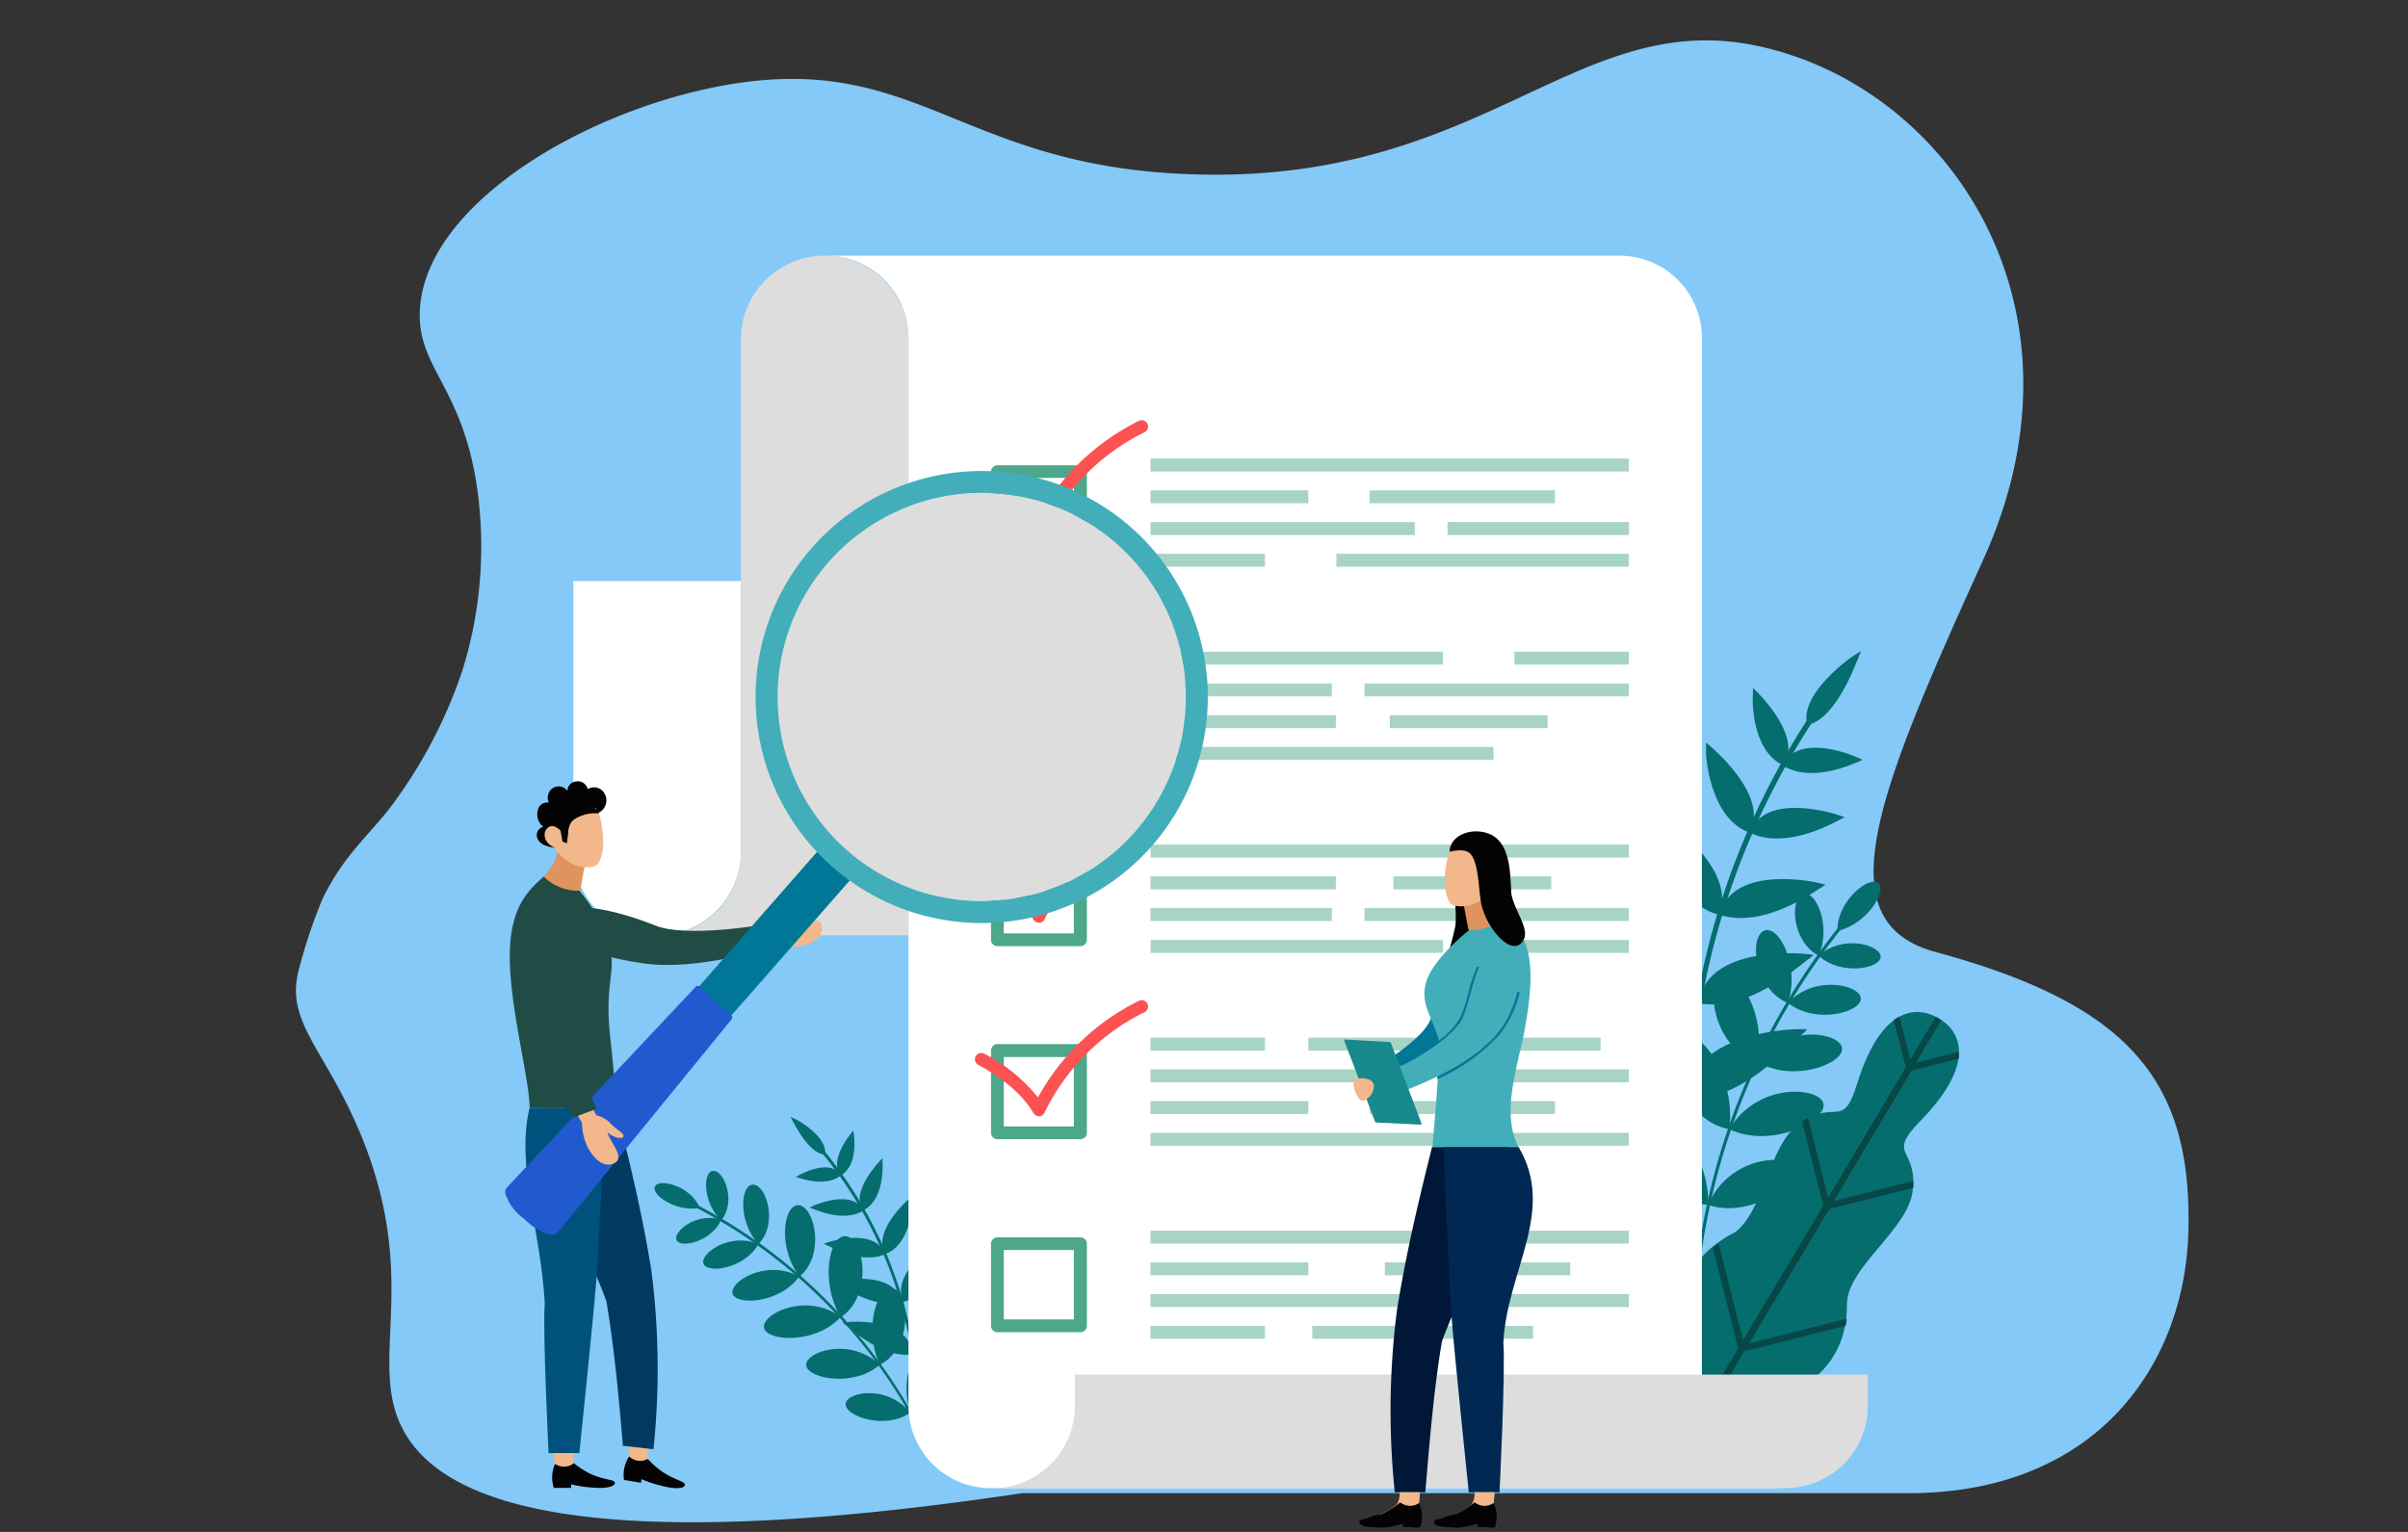 <svg xmlns="http://www.w3.org/2000/svg" viewBox="0 0 220 140"><rect x="0" y="0" width="220" height="140" fill="#333333" stroke="none"/><defs><style>.cls-1{isolation:isolate;}.cls-2{fill:#84c9f7;}.cls-3{fill:#056d6d;}.cls-4{fill:#074745;}.cls-17,.cls-5{fill:#ddd;}.cls-6{fill:#fff;}.cls-7{fill:#4da78b;}.cls-8{fill:#fc5252;}.cls-9{fill:#a7d4c6;}.cls-10{fill:#e0935f;}.cls-11{fill:#030303;}.cls-12{fill:#f2b78b;}.cls-13{fill:#214c46;}.cls-14{fill:#003a61;}.cls-15{fill:#00527c;}.cls-16{fill:#007796;}.cls-17{mix-blend-mode:multiply;}.cls-18{fill:#42aeba;}.cls-19{fill:#215ace;}.cls-20{fill:#18898d;}.cls-21{fill:#001738;}.cls-22{fill:#002853;}</style></defs><title>iconchinhS</title><g class="cls-1"><g id="Layer_1" data-name="Layer 1"><path class="cls-2" d="M176.83,87c-10.14-2.76-5.38-14.4,4.37-35.87C191.68,28.05,178,7.85,160.49,4.18,143.4.61,135,17.82,106.47,15.8,87.3,14.45,83.06,4.69,66,7.83,53.26,10.18,39,18.68,38.37,28.17c-.39,5.62,4.25,7.18,5.38,17.71a38.1,38.1,0,0,1-1.5,15.38A44.14,44.14,0,0,1,35.5,74c-2.21,2.75-4.12,4.28-6,8.07a46.51,46.51,0,0,0-2.22,6.64c-1.23,4.74,2.48,7.23,5.69,15,5.48,13.32.63,20.53,3.75,26.75,3.33,6.64,15.75,12.12,56.66,6h81c17.09,0,25.34-11.69,25.56-24.17C200.23,98.58,194.32,91.75,176.83,87Z"/><path class="cls-3" d="M168.21,84.91,168,84.7a61.52,61.52,0,0,0-13.39,36h.28A61.21,61.21,0,0,1,168.21,84.91Z"/><path class="cls-3" d="M171.65,80.73c-.77-.79-3.83,1.52-3.78,4.35C170.53,84.48,172.39,81.5,171.65,80.73Z"/><path class="cls-3" d="M166.16,87.34c2,1.84,5.55,1.2,5.66.14S168.45,85.3,166.16,87.34Z"/><path class="cls-3" d="M163.34,91.65c2.55,2,6.64.87,6.67-.37S165.85,89,163.34,91.65Z"/><path class="cls-3" d="M155,116.63c3.36.77,7-2.49,6.49-3.82S156.31,112.38,155,116.63Z"/><path class="cls-3" d="M160.49,97c3.21,2,7.89.26,7.81-1.18S163.17,93.48,160.49,97Z"/><path class="cls-3" d="M156.05,110.11c3.74,1.27,8.19-1.78,7.82-3.28S158,105.59,156.05,110.11Z"/><path class="cls-3" d="M158,103.2c3.8,1.8,8.83-.71,8.6-2.29S160.58,98.82,158,103.2Z"/><path class="cls-3" d="M164.7,81.69c-1.19.46-1,4.37,1.46,5.65C167.35,84.6,165.87,81.28,164.7,81.69Z"/><path class="cls-3" d="M161.15,85.06c-1.38.68-.84,5.35,2.19,6.6C164.49,88.28,162.5,84.44,161.15,85.06Z"/><path class="cls-3" d="M150,110.54c-1.1,1.47,1.49,6.33,5,6.09C154.66,112.36,151.08,109.18,150,110.54Z"/><path class="cls-3" d="M157.28,89.36c-1.59,1-.48,6.56,3.21,7.64C161.49,92.86,158.83,88.47,157.28,89.36Z"/><path class="cls-3" d="M151.07,102.68c-1.44,1.49.94,7.26,5,7.43C156.16,105.38,152.49,101.31,151.07,102.68Z"/><path class="cls-3" d="M153.59,94.87c-1.69,1.36.15,7.61,4.4,8.32C158.63,98.36,155.24,93.66,153.59,94.87Z"/><path class="cls-3" d="M164.36,102.69c3.33-2.38,4,.7,5.33-3.71,2-6.4,5-7.35,7.44-5.91s3,4.57-1.66,9.35c-3.23,3.3-.22,2.39-.73,6.45-.44,3.53-6,6.94-6,10.34.05,8.39-9.09,9.95-12.08,8.16s-6-10.57,1.45-14.5C161.11,111.29,161.47,104.75,164.36,102.69Z"/><path class="cls-4" d="M159.25,122.47l7.33-12.29-1.94-7.68c.19-.12.37-.23.54-.32l1.84,7.27,7.11-11.92L173,93.24a4.24,4.24,0,0,1,.53-.34l1,3.92,2.32-3.89.26.14.25.16-2.32,3.89,3.92-1a4.24,4.24,0,0,1,0,.63l-4.31,1.09-7.11,11.92,7.27-1.84c0,.19,0,.4,0,.62l-7.68,1.94-7.33,12.29,8.91-2.25q0,.33-.1.64l-9.24,2.33-2.19,3.67-.21.35L153.08,134l-.51-.31,3.84-6.44.21-.35,2.19-3.67L156.48,114l.52-.39Z"/><path class="cls-3" d="M165.52,66.08l-.42-.27A69.14,69.14,0,0,0,154,105.58h.43A68.67,68.67,0,0,1,165.52,66.08Z"/><path class="cls-3" d="M165.06,66l0,.27.26-.07c2.56-.73,4.29-5.76,4.43-6l.27-.7-.64.4C169.19,60,164.62,63.21,165.06,66Z"/><path class="cls-3" d="M154.25,100.18v.28h.22c5.27,0,9.94-6,10.27-6l.37-.4h-.52C164.22,94,154.57,94.17,154.25,100.18Z"/><path class="cls-3" d="M155.23,91.45l0,.28.22,0c4.75.68,9.54-4.05,9.83-4.11l.42-.36-.53-.06C164.81,87.14,156.17,86.3,155.23,91.45Z"/><path class="cls-3" d="M157.19,83.33l-.08.27.22.07c4.12,1.15,8.76-2.47,9-2.51l.46-.32-.53-.12C166,80.61,158.52,79,157.19,83.33Z"/><path class="cls-3" d="M160,75.85l-.11.26.22.1c3.42,1.42,7.69-1.21,7.9-1.25l.51-.28L168,74.5C167.72,74.39,161.49,72.4,160,75.85Z"/><path class="cls-3" d="M163,69.71l-.14.25.21.12c2.7,1.46,6.39-.37,6.56-.4l.54-.24-.52-.23C169.49,69.11,164.54,67,163,69.71Z"/><path class="cls-3" d="M145.57,90.75l-.48-.2.2.66c0,.49,3.24,9.2,8.73,9.24h.22v-.28C154.62,94.61,146,91,145.57,90.75Z"/><path class="cls-3" d="M148.41,82.31l-.47-.26.13.67c0,.42,2,8.24,6.89,9l.22,0,0-.28C156.16,86.64,148.76,82.56,148.41,82.31Z"/><path class="cls-3" d="M152,74.81l-.45-.31q0,.34.07.68c-.05.35,1,7.17,5.22,8.36l.22.07.08-.27C158.49,79.29,152.34,75,152,74.81Z"/><path class="cls-3" d="M156.3,68.23l-.43-.36q0,.34,0,.67c-.06.28.25,6,3.76,7.47l.22.1.11-.26C161.45,72.58,156.53,68.45,156.3,68.23Z"/><path class="cls-3" d="M160.56,63.27l-.41-.4q0,.33,0,.67c-.05.21-.18,4.81,2.57,6.3l.21.12.14-.25C164.5,67.16,160.73,63.46,160.56,63.27Z"/><path class="cls-3" d="M63.63,110.38l.12-.23a48.17,48.17,0,0,1,21,21.71l-.2.1A47.93,47.93,0,0,0,63.63,110.38Z"/><path class="cls-3" d="M59.83,108.45c.32-.81,3.26-.11,4.11,1.94C61.81,110.79,59.52,109.23,59.83,108.45Z"/><path class="cls-3" d="M65.89,111.48c-.9,2-3.67,2.61-4.07,1.88S63.58,110.73,65.89,111.48Z"/><path class="cls-3" d="M69.29,113.7c-1.25,2.21-4.56,2.72-5,1.83S66.62,112.56,69.29,113.7Z"/><path class="cls-3" d="M83.18,129.08c-2.21,1.61-5.85.4-5.92-.71S80.9,126.43,83.18,129.08Z"/><path class="cls-3" d="M73,116.66c-1.71,2.44-5.66,2.67-6.06,1.6S70,115,73,116.66Z"/><path class="cls-3" d="M80.38,124.71c-2.32,2.09-6.52,1.3-6.72.1S77.52,122.08,80.38,124.71Z"/><path class="cls-3" d="M76.81,120.34c-2.2,2.49-6.65,2.27-7,1.05S73.54,118,76.81,120.34Z"/><path class="cls-3" d="M65.18,107c1,0,2.1,2.84.71,4.53C64.17,109.88,64.2,107,65.18,107Z"/><path class="cls-3" d="M68.82,108.26c1.22.06,2.29,3.59.47,5.44C67.4,111.63,67.64,108.24,68.82,108.26Z"/><path class="cls-3" d="M84.93,123.11c1.26.71.9,5-1.75,6C82.1,125.9,83.71,122.48,84.93,123.11Z"/><path class="cls-3" d="M73,110.14c1.47.22,2.4,4.58.05,6.52C71,114,71.58,110,73,110.14Z"/><path class="cls-3" d="M81.68,117.79c1.52.62,1.59,5.53-1.3,6.93C78.82,121.34,80.22,117.25,81.68,117.79Z"/><path class="cls-3" d="M77.4,113c1.66.44,2.27,5.53-.59,7.38C74.83,117.06,75.82,112.6,77.4,113Z"/><path class="cls-3" d="M75.14,105.42l.22-.18a38.19,38.19,0,0,1,8.51,21.35l-.24,0A37.93,37.93,0,0,0,75.14,105.42Z"/><path class="cls-3" d="M75.39,105.36v.15l-.15,0c-1.47-.26-2.73-2.94-2.82-3.06l-.19-.37.38.18C72.73,102.25,75.48,103.78,75.39,105.36Z"/><path class="cls-3" d="M83.4,123.63l0,.16-.12,0c-2.94.32-5.9-2.71-6.08-2.74l-.23-.2.29,0C77.47,120.77,82.88,120.32,83.4,123.63Z"/><path class="cls-3" d="M82.35,118.86l0,.15-.12,0c-2.61.65-5.56-1.69-5.73-1.7l-.26-.18.29-.06C76.75,117,81.53,116.06,82.35,118.86Z"/><path class="cls-3" d="M80.79,114.48l.06.14-.12.05c-2.23.88-5-.85-5.18-.86l-.28-.15.29-.1C75.71,113.49,79.79,112.18,80.79,114.48Z"/><path class="cls-3" d="M78.8,110.5l.08.14-.12.07c-1.83,1-4.36-.22-4.49-.23l-.3-.13.28-.13C74.39,110.15,77.75,108.68,78.8,110.5Z"/><path class="cls-3" d="M76.74,107.29l.09.13-.11.08c-1.42,1-3.59.17-3.69.16l-.31-.1.28-.16C73.09,107.33,75.74,105.9,76.74,107.29Z"/><path class="cls-3" d="M87.71,117.9l.26-.14-.07.38c0,.27-1.28,5.28-4.34,5.63l-.12,0,0-.16C82.88,120.57,87.48,118.06,87.71,117.9Z"/><path class="cls-3" d="M85.64,113.4l.25-.17,0,.38c0,.23-.62,4.68-3.33,5.36l-.12,0,0-.15C81.55,116.25,85.45,113.56,85.64,113.4Z"/><path class="cls-3" d="M83.17,109.46l.24-.2q0,.19,0,.38c0,.19-.13,4-2.44,4.93l-.12.05-.06-.14C79.83,112.32,83,109.61,83.17,109.46Z"/><path class="cls-3" d="M80.41,106.07l.22-.23,0,.37c0,.15.21,3.34-1.67,4.35l-.12.07-.08-.14C77.79,108.78,80.3,106.21,80.41,106.07Z"/><path class="cls-3" d="M77.75,103.58l.21-.25.06.37c0,.12.38,2.65-1.07,3.64l-.11.08-.09-.13C75.77,106,77.66,103.69,77.75,103.58Z"/><path class="cls-5" d="M83,30.75a7.66,7.66,0,0,0-15.31,0V78.1h0A7.52,7.52,0,0,1,60,85.48H83V30.75Z"/><path class="cls-6" d="M67.68,78.1h0v-25H52.38v25a7.66,7.66,0,0,0,15.31,0Z"/><path class="cls-6" d="M155.49,128.61h0V30.75h0a7.52,7.52,0,0,0-7.65-7.38H75.34A7.52,7.52,0,0,1,83,30.75v97.87A7.52,7.52,0,0,0,90.64,136h72.5A7.52,7.52,0,0,1,155.49,128.61Z"/><path class="cls-5" d="M98.2,125.63v3h0A7.52,7.52,0,0,1,90.54,136H163a7.52,7.52,0,0,0,7.65-7.38v-3Z"/><path class="cls-7" d="M98.71,51.19H91.13a.59.59,0,0,1-.59-.58V43.1a.59.59,0,0,1,.59-.58h7.58a.59.59,0,0,1,.59.58v7.51A.59.59,0,0,1,98.71,51.19Zm-7-1.17h6.4V43.68h-6.4Z"/><path class="cls-8" d="M94.91,49a.59.59,0,0,1-.51-.3c-1.51-2.64-5-4.36-5-4.37a.58.58,0,0,1-.27-.78.59.59,0,0,1,.79-.26,15.3,15.3,0,0,1,4.91,4,21.28,21.28,0,0,1,9.25-8.84.59.59,0,0,1,.77.31.58.58,0,0,1-.32.76,19.94,19.94,0,0,0-9.1,9.17.59.59,0,0,1-.51.34Z"/><rect class="cls-9" x="105.11" y="41.91" width="43.7" height="1.18"/><rect class="cls-9" x="105.11" y="44.81" width="14.42" height="1.18"/><rect class="cls-9" x="125.13" y="44.81" width="16.94" height="1.18"/><rect class="cls-9" x="105.11" y="47.71" width="24.15" height="1.18"/><rect class="cls-9" x="132.25" y="47.71" width="16.57" height="1.18"/><rect class="cls-9" x="105.11" y="50.61" width="10.46" height="1.18"/><rect class="cls-9" x="122.1" y="50.61" width="26.71" height="1.18"/><path class="cls-7" d="M98.71,68.83H91.13a.59.59,0,0,1-.59-.58V60.74a.59.59,0,0,1,.59-.58h7.58a.59.59,0,0,1,.59.58v7.51A.59.59,0,0,1,98.71,68.83Zm-7-1.17h6.4V61.32h-6.4Z"/><path class="cls-8" d="M94.91,66.68a.59.59,0,0,1-.51-.3c-1.51-2.64-5-4.36-5-4.37a.58.58,0,0,1-.27-.78.59.59,0,0,1,.79-.26,15.3,15.3,0,0,1,4.91,4,21.28,21.28,0,0,1,9.25-8.84.59.59,0,0,1,.77.31.58.58,0,0,1-.32.76,19.94,19.94,0,0,0-9.1,9.17.59.59,0,0,1-.51.34Z"/><rect class="cls-9" x="105.11" y="68.25" width="31.33" height="1.18" transform="translate(241.56 137.69) rotate(180)"/><rect class="cls-9" x="126.96" y="65.35" width="14.42" height="1.18" transform="translate(268.35 131.89) rotate(180)"/><rect class="cls-9" x="105.11" y="65.35" width="16.94" height="1.18" transform="translate(227.16 131.89) rotate(180)"/><rect class="cls-9" x="124.67" y="62.45" width="24.15" height="1.18" transform="translate(273.48 126.09) rotate(180)"/><rect class="cls-9" x="105.11" y="62.45" width="16.57" height="1.18" transform="translate(226.79 126.09) rotate(180)"/><rect class="cls-9" x="138.35" y="59.55" width="10.46" height="1.18" transform="translate(287.17 120.29) rotate(180)"/><rect class="cls-9" x="105.11" y="59.55" width="26.71" height="1.18" transform="translate(236.94 120.29) rotate(180)"/><path class="cls-7" d="M98.71,86.47H91.13a.59.59,0,0,1-.59-.58V78.38a.59.59,0,0,1,.59-.58h7.58a.59.59,0,0,1,.59.58v7.51A.59.59,0,0,1,98.71,86.47Zm-7-1.17h6.4V79h-6.4Z"/><path class="cls-8" d="M94.91,84.32a.59.59,0,0,1-.51-.3c-1.51-2.64-5-4.36-5-4.37a.58.58,0,0,1-.27-.78.59.59,0,0,1,.79-.26,15.3,15.3,0,0,1,4.91,4,21.28,21.28,0,0,1,9.25-8.84.59.59,0,0,1,.77.31.58.58,0,0,1-.32.76A19.94,19.94,0,0,0,95.44,84a.59.59,0,0,1-.51.34Z"/><rect class="cls-9" x="105.11" y="77.19" width="43.7" height="1.18" transform="translate(253.93 155.56) rotate(180)"/><rect class="cls-9" x="127.31" y="80.09" width="14.42" height="1.18" transform="translate(269.03 161.36) rotate(180)"/><rect class="cls-9" x="105.11" y="80.09" width="16.94" height="1.18" transform="translate(227.16 161.36) rotate(180)"/><rect class="cls-9" x="124.67" y="82.99" width="24.15" height="1.18" transform="translate(273.48 167.16) rotate(180)"/><rect class="cls-9" x="105.11" y="82.99" width="16.57" height="1.18" transform="translate(226.79 167.16) rotate(180)"/><rect class="cls-9" x="138.35" y="85.89" width="10.46" height="1.18" transform="translate(287.17 172.97) rotate(180)"/><rect class="cls-9" x="105.11" y="85.89" width="26.71" height="1.18" transform="translate(236.94 172.97) rotate(180)"/><path class="cls-7" d="M98.71,104.11H91.13a.59.59,0,0,1-.59-.58V96a.59.59,0,0,1,.59-.58h7.58a.59.59,0,0,1,.59.58v7.51A.59.59,0,0,1,98.71,104.11Zm-7-1.17h6.4V96.6h-6.4Z"/><path class="cls-8" d="M94.91,102a.59.59,0,0,1-.51-.3c-1.51-2.64-5-4.36-5-4.37a.58.58,0,0,1-.27-.78.59.59,0,0,1,.79-.26,15.3,15.3,0,0,1,4.91,4,21.28,21.28,0,0,1,9.25-8.84.59.59,0,0,1,.77.31.58.58,0,0,1-.32.76,19.94,19.94,0,0,0-9.1,9.17.59.59,0,0,1-.51.34Z"/><rect class="cls-9" x="105.11" y="103.53" width="43.7" height="1.18"/><rect class="cls-9" x="105.11" y="100.63" width="14.42" height="1.18"/><rect class="cls-9" x="125.13" y="100.63" width="16.94" height="1.18"/><rect class="cls-9" x="105.11" y="97.73" width="24.15" height="1.18"/><rect class="cls-9" x="132.25" y="97.73" width="16.57" height="1.18"/><rect class="cls-9" x="105.11" y="94.83" width="10.46" height="1.18"/><rect class="cls-9" x="119.53" y="94.83" width="26.71" height="1.18"/><path class="cls-7" d="M98.71,121.75H91.13a.59.59,0,0,1-.59-.58v-7.51a.59.59,0,0,1,.59-.58h7.58a.59.59,0,0,1,.59.58v7.51A.59.59,0,0,1,98.71,121.75Zm-7-1.17h6.4v-6.34h-6.4Z"/><rect class="cls-9" x="105.11" y="112.47" width="43.7" height="1.18"/><rect class="cls-9" x="105.11" y="115.37" width="14.42" height="1.18"/><rect class="cls-9" x="126.52" y="115.37" width="16.94" height="1.18"/><rect class="cls-9" x="105.11" y="118.27" width="24.15" height="1.18"/><rect class="cls-9" x="132.25" y="118.27" width="16.57" height="1.18"/><rect class="cls-9" x="105.11" y="121.17" width="10.46" height="1.18"/><rect class="cls-9" x="119.89" y="121.17" width="20.17" height="1.18"/><path class="cls-10" d="M51,77.44a4.3,4.3,0,0,1-1.32,2.63A2,2,0,0,0,51,81.71a1.53,1.53,0,0,0,2-.34l.42-2.22A3.88,3.88,0,0,0,51,77.44Z"/><path class="cls-11" d="M53.7,72.12a.93.93,0,0,0-1-.71.88.88,0,0,0-.86.87,1,1,0,0,0-1.3-.28,1.06,1.06,0,0,0-.39,1.36.85.85,0,0,0-1,.63,1.45,1.45,0,0,0,.49,1.57.78.78,0,0,0-.56,1c.3.92,1.8.91,1.8.91l-.43-1.92h0c.35-.33,1.39-1.34,1.21-1.43s-.55-.23-.85-.34l1.39-.67,0-.09a8.71,8.71,0,0,0,1.46.33l.8.55a8,8,0,0,0-.18,1.13c0,.1.46-.78.46-.78a1.25,1.25,0,0,0,.28-2A1.08,1.08,0,0,0,53.7,72.12Z"/><path class="cls-11" d="M50.67,73.15s-.49,1.62-.49,1.62v1.79a16.5,16.5,0,0,0,2.36,1.38c.31,0,1.19-2.23,1.19-2.23l.86-2.38-1.88-.76S50.7,73.12,50.67,73.15Z"/><path class="cls-12" d="M54.19,74.12A4.14,4.14,0,0,1,52,74a25.58,25.58,0,0,1-.22,3.07l-.39-.16s-.16-.93-.18-1c-.17-.17-.74-.7-1.22-.21s-.2,1.43.66,1.74c1.38,2.19,3.64,2,4,1.49.83-1.42.35-3.65.05-4.68A.8.8,0,0,0,54.19,74.12Z"/><path class="cls-11" d="M52.22,73.3s-1.76.5-1.76.52S51.63,76,51.63,76l.17,1.1c.11-1.17.09-1.77.64-2.2a3.45,3.45,0,0,1,2.24-.56C54.79,73.69,52.22,73.3,52.22,73.3Z"/><path class="cls-12" d="M72.2,84.3c.5-.21,1.2-1.06.82-1.28s-.92.56-1.62.82a2.66,2.66,0,0,0-1,.92l-4,.46L66.7,87l3.93-.75a5.38,5.38,0,0,0,2.28.25c1.27-.21,2.35-.8,2.17-1.88S73,84.43,72.2,84.3Z"/><path class="cls-13" d="M59.89,84.59c-3.72-1.5-8.61-2.57-9.11-.62-.59,2.32,4.75,3.64,8.24,4.1,4.8.62,11.09-1.41,11.09-1.41L70,84.46S62.77,85.75,59.89,84.59Z"/><path class="cls-13" d="M55.72,86.4a15.38,15.38,0,0,0-2.78-5,4.41,4.41,0,0,1-3.26-1.29C47.57,81.92,46,84,46.78,90.55c.43,3.85,1.61,8.7,1.61,10.71h7.91s-.15-3-.53-6.28C55.19,90,56.29,89,55.72,86.4Z"/><path class="cls-13" d="M51.68,91.74a29.32,29.32,0,0,0,.09-3.86.22.22,0,0,0-.08-.16.22.22,0,0,0-.14,0,.22.22,0,0,0-.22.23,28.82,28.82,0,0,1-.09,3.8c-.24,2.69,2.1,7.75,2.84,9.28a.22.22,0,0,1-.12.31l-1.26.48a.22.22,0,0,1-.26-.09c-.78-1.19-3.66-5.77-4.32-9.82a28.93,28.93,0,0,1-.38-4,.22.22,0,0,0-.22-.22h0a.23.23,0,0,0-.15.06.22.22,0,0,0-.07.17,29,29,0,0,0,.39,4c.79,4.77,4.56,10.24,4.59,10.3l.1.14,2.46-.93-.11-.22C54.66,101.16,51.41,94.74,51.68,91.74Z"/><path class="cls-12" d="M57.47,133.1s.22.8.22.82,1.48-.6,1.48-.6l.06-.94-1.84-.2Z"/><path class="cls-14" d="M56.29,101.27H49.39c.48,6.37,3.79,11.74,6,17.6.74,4.32,1.15,8.89,1.52,13.26l2.79.31a70.42,70.42,0,0,0-.2-16.4C58.66,110.86,57.55,106.26,56.29,101.27Z"/><path class="cls-11" d="M60.57,134.54a7.81,7.81,0,0,1-1.39-1.21,1.44,1.44,0,0,1-1.7-.23,3.06,3.06,0,0,0-.47,2.15l1.55.26.05-.33a11.87,11.87,0,0,0,2.49.75c1.27.21,1.56-.1,1.45-.33S61.59,135.21,60.57,134.54Z"/><path class="cls-15" d="M49.77,119.08c-.2,2.61.35,13.72.35,13.72h2.81s1.32-12.7,1.55-15.77.73-14,.73-15.77H48.38C47.12,106.54,49.42,112.53,49.77,119.08Z"/><rect class="cls-16" x="68.86" y="76.6" width="3.97" height="17.19" transform="translate(73.74 -25.57) rotate(41.24)"/><path class="cls-17" d="M102,49.68A18.65,18.65,0,1,0,103.71,76,18.67,18.67,0,0,0,102,49.68Z"/><path class="cls-18" d="M76.07,79.24a20.66,20.66,0,1,1,29.16-1.92A20.68,20.68,0,0,1,76.07,79.24ZM102,49.68A18.65,18.65,0,1,0,103.71,76,18.67,18.67,0,0,0,102,49.68Z"/><path class="cls-19" d="M65.36,91.46l-1.49-1.31a.2.2,0,0,0-.28,0L46.23,108.61l0,0a.72.72,0,0,0-.05.51,4.58,4.58,0,0,0,1.71,2.27A5.72,5.72,0,0,0,50,112.76a1,1,0,0,0,.79,0l.06,0,16-19.62a.2.2,0,0,0,0-.28Z"/><path class="cls-12" d="M55.67,102.55a2.66,2.66,0,0,0-1.2-.63l-1.76-3.61-1.54.85,2,3.46a5.38,5.38,0,0,0,.52,2.23c.62,1.13,1.54,1.95,2.49,1.42s-.53-2-.69-2.81c.36.4,1.4.78,1.48.35C57,103.54,56.15,103.13,55.67,102.55Z"/><path class="cls-13" d="M51.45,91.72c.36-4,0-9-2-8.9-2.39.11-2.11,5.6-1.54,9.07.79,4.78,4.56,10.21,4.56,10.21l2.06-.78S51.17,94.82,51.45,91.72Z"/><polygon class="cls-12" points="50.67 133.8 51.67 134.93 52.39 133.75 52.41 132.8 50.58 132.8 50.67 133.8"/><path class="cls-11" d="M54,134.72a7.81,7.81,0,0,1-1.57-1,1.44,1.44,0,0,1-1.72.06,3.06,3.06,0,0,0-.11,2.2h1.58v-.33a11.87,11.87,0,0,0,2.58.33c1.29,0,1.52-.36,1.38-.56S55.08,135.21,54,134.72Z"/><path class="cls-11" d="M132.44,77.88c0-1.55,2-2.3,3.58-1.69,3.18,1.22,1.33,7.87,2.48,8.67s1.11,3.52,0,4-6.54-.32-6.54-.61a34.67,34.67,0,0,0,1-3.6C133.18,83,132.44,77.88,132.44,77.88Z"/><path class="cls-10" d="M136.12,81a4.3,4.3,0,0,0,1.32,2.63,2,2,0,0,1-1.29,1.63,1.53,1.53,0,0,1-2-.34l-.42-2.22A3.88,3.88,0,0,1,136.12,81Z"/><path class="cls-12" d="M135.11,77.57a25.58,25.58,0,0,0,.22,3.07l.39-.16s.16-.93.18-1c.17-.17.74-.7,1.22-.21s.2,1.43-.66,1.74c-1.38,2.19-3.64,2-4,1.49-.83-1.42-.35-3.65-.05-4.68C133.21,77.11,134.44,78,135.11,77.57Z"/><path class="cls-16" d="M130.57,93.43c1.1-2.16,2-7.09,4.65-6.13,3.15,1.15.18,5.85-1.38,7.58-2.15,2.38-5.38,3.91-8.33,5.22a10.06,10.06,0,0,1-1.28-1.83C126.18,97.39,129.71,95.1,130.57,93.43Z"/><path class="cls-18" d="M130.23,90c.49-2.27,4-5,4-5a4.41,4.41,0,0,0,3.26-1.29c2.11,1.85,3,3.91,1.8,10.44-.62,3.28-2.22,7.67-.51,10.75h-7.91c0-.28.84-9.09.54-10C130.75,92.78,129.84,91.78,130.23,90Z"/><path class="cls-16" d="M133.41,93a13.91,13.91,0,0,0,.72-2.2,18.32,18.32,0,0,1,.75-2.33.22.22,0,1,1,.41.18,18,18,0,0,0-.73,2.28,14.2,14.2,0,0,1-.75,2.28,8,8,0,0,1-2.38,2.46c0-.16-.23-.3-.24-.42s.22-.08.22-.12A7,7,0,0,0,133.41,93Z"/><path class="cls-16" d="M136.79,94.11a9.66,9.66,0,0,0,1.59-3.37.22.22,0,0,1,.43.11,10.13,10.13,0,0,1-1.68,3.54,16.82,16.82,0,0,1-5.82,4.23l0-.51A16.09,16.09,0,0,0,136.79,94.11Z"/><path class="cls-18" d="M133.61,93.06c1-2.14,1.18-6.87,3.92-6.22,2.54.6.92,5.59-.57,7.42-2.05,2.52-5.26,4.05-8.28,5.28-.44-.62-.91-1.2-1.31-1.86C129.32,96.93,132.81,94.72,133.61,93.06Z"/><path class="cls-20" d="M125.7,102.58l4.09.2a.09.09,0,0,0,.08-.12l-2.82-7.42,0,0,0,0L122.9,95a.09.09,0,0,0-.08.12l2.82,7.42,0,0Z"/><path class="cls-12" d="M125.52,99.2a1.45,1.45,0,0,1-1,1.4c-.44.1-1.19-1.66-.69-1.93S125.46,98.53,125.52,99.2Z"/><path class="cls-21" d="M130.83,104.85h6.91c-.48,6.42-3.79,11.83-6,17.73-.74,4.35-1.15,9.41-1.52,13.8h-2.79a72.63,72.63,0,0,1,.2-16.65C128.47,114.51,129.57,109.88,130.83,104.85Z"/><path class="cls-22" d="M137.35,122.66c.2,2.61-.35,13.72-.35,13.72h-2.81s-1.32-12.7-1.55-15.77-.73-14-.73-15.77h6.84C142.19,110.67,137.7,116.11,137.35,122.66Z"/><path class="cls-12" d="M134.45,137.5a1.85,1.85,0,0,0,.27-1.12h1.83l-.09,1-1,1.13-1.7.48-.86-.58A5.78,5.78,0,0,0,134.45,137.5Z"/><path class="cls-11" d="M132.89,138.41a3.92,3.92,0,0,0,3.56-1,2.46,2.46,0,0,1,.26,1.25,2.77,2.77,0,0,1-.15.95H136v-.69a10.66,10.66,0,0,1-2.75.69C130.86,139.58,130.94,138.8,132.89,138.41Z"/><path class="cls-12" d="M127.6,137.5a1.85,1.85,0,0,0,.27-1.12h1.83l-.09,1-1,1.13-1.7.48-.86-.58A5.78,5.78,0,0,0,127.6,137.5Z"/><path class="cls-11" d="M126,138.41a3.92,3.92,0,0,0,3.56-1,2.46,2.46,0,0,1,.26,1.25,2.77,2.77,0,0,1-.15.95h-.53v-.69a10.66,10.66,0,0,1-2.75.69C124,139.58,124.1,138.8,126,138.41Z"/><path class="cls-11" d="M133.61,77a5.26,5.26,0,0,1,2.61.55c1.37.67,1.75,2.28,1.83,3.84s1.75,3.4,1.15,4.49c-.93,1.83-3.48-1.06-3.89-3.4-.24-1.36-.22-3.49-.92-4.39-.5-.64-1.74-.29-1.95-.24A1.25,1.25,0,0,1,133.61,77Z"/><polygon class="cls-12" points="136.45 137.38 135.46 138.51 134.73 137.33 134.72 136.38 136.54 136.38 136.45 137.38"/><path class="cls-11" d="M133.16,138.3a7.81,7.81,0,0,0,1.57-1,1.44,1.44,0,0,0,1.72.06,3.06,3.06,0,0,1,.11,2.2H135v-.33a11.87,11.87,0,0,1-2.58.33c-1.29,0-1.52-.36-1.38-.56S132,138.79,133.16,138.3Z"/><polygon class="cls-12" points="129.65 137.38 128.66 138.51 127.93 137.33 127.92 136.38 129.74 136.38 129.65 137.38"/><path class="cls-11" d="M126.36,138.3a7.81,7.81,0,0,0,1.57-1,1.44,1.44,0,0,0,1.72.06,3.06,3.06,0,0,1,.11,2.2h-1.58v-.33a11.87,11.87,0,0,1-2.58.33c-1.29,0-1.52-.36-1.38-.56S125.24,138.79,126.36,138.3Z"/></g></g></svg>